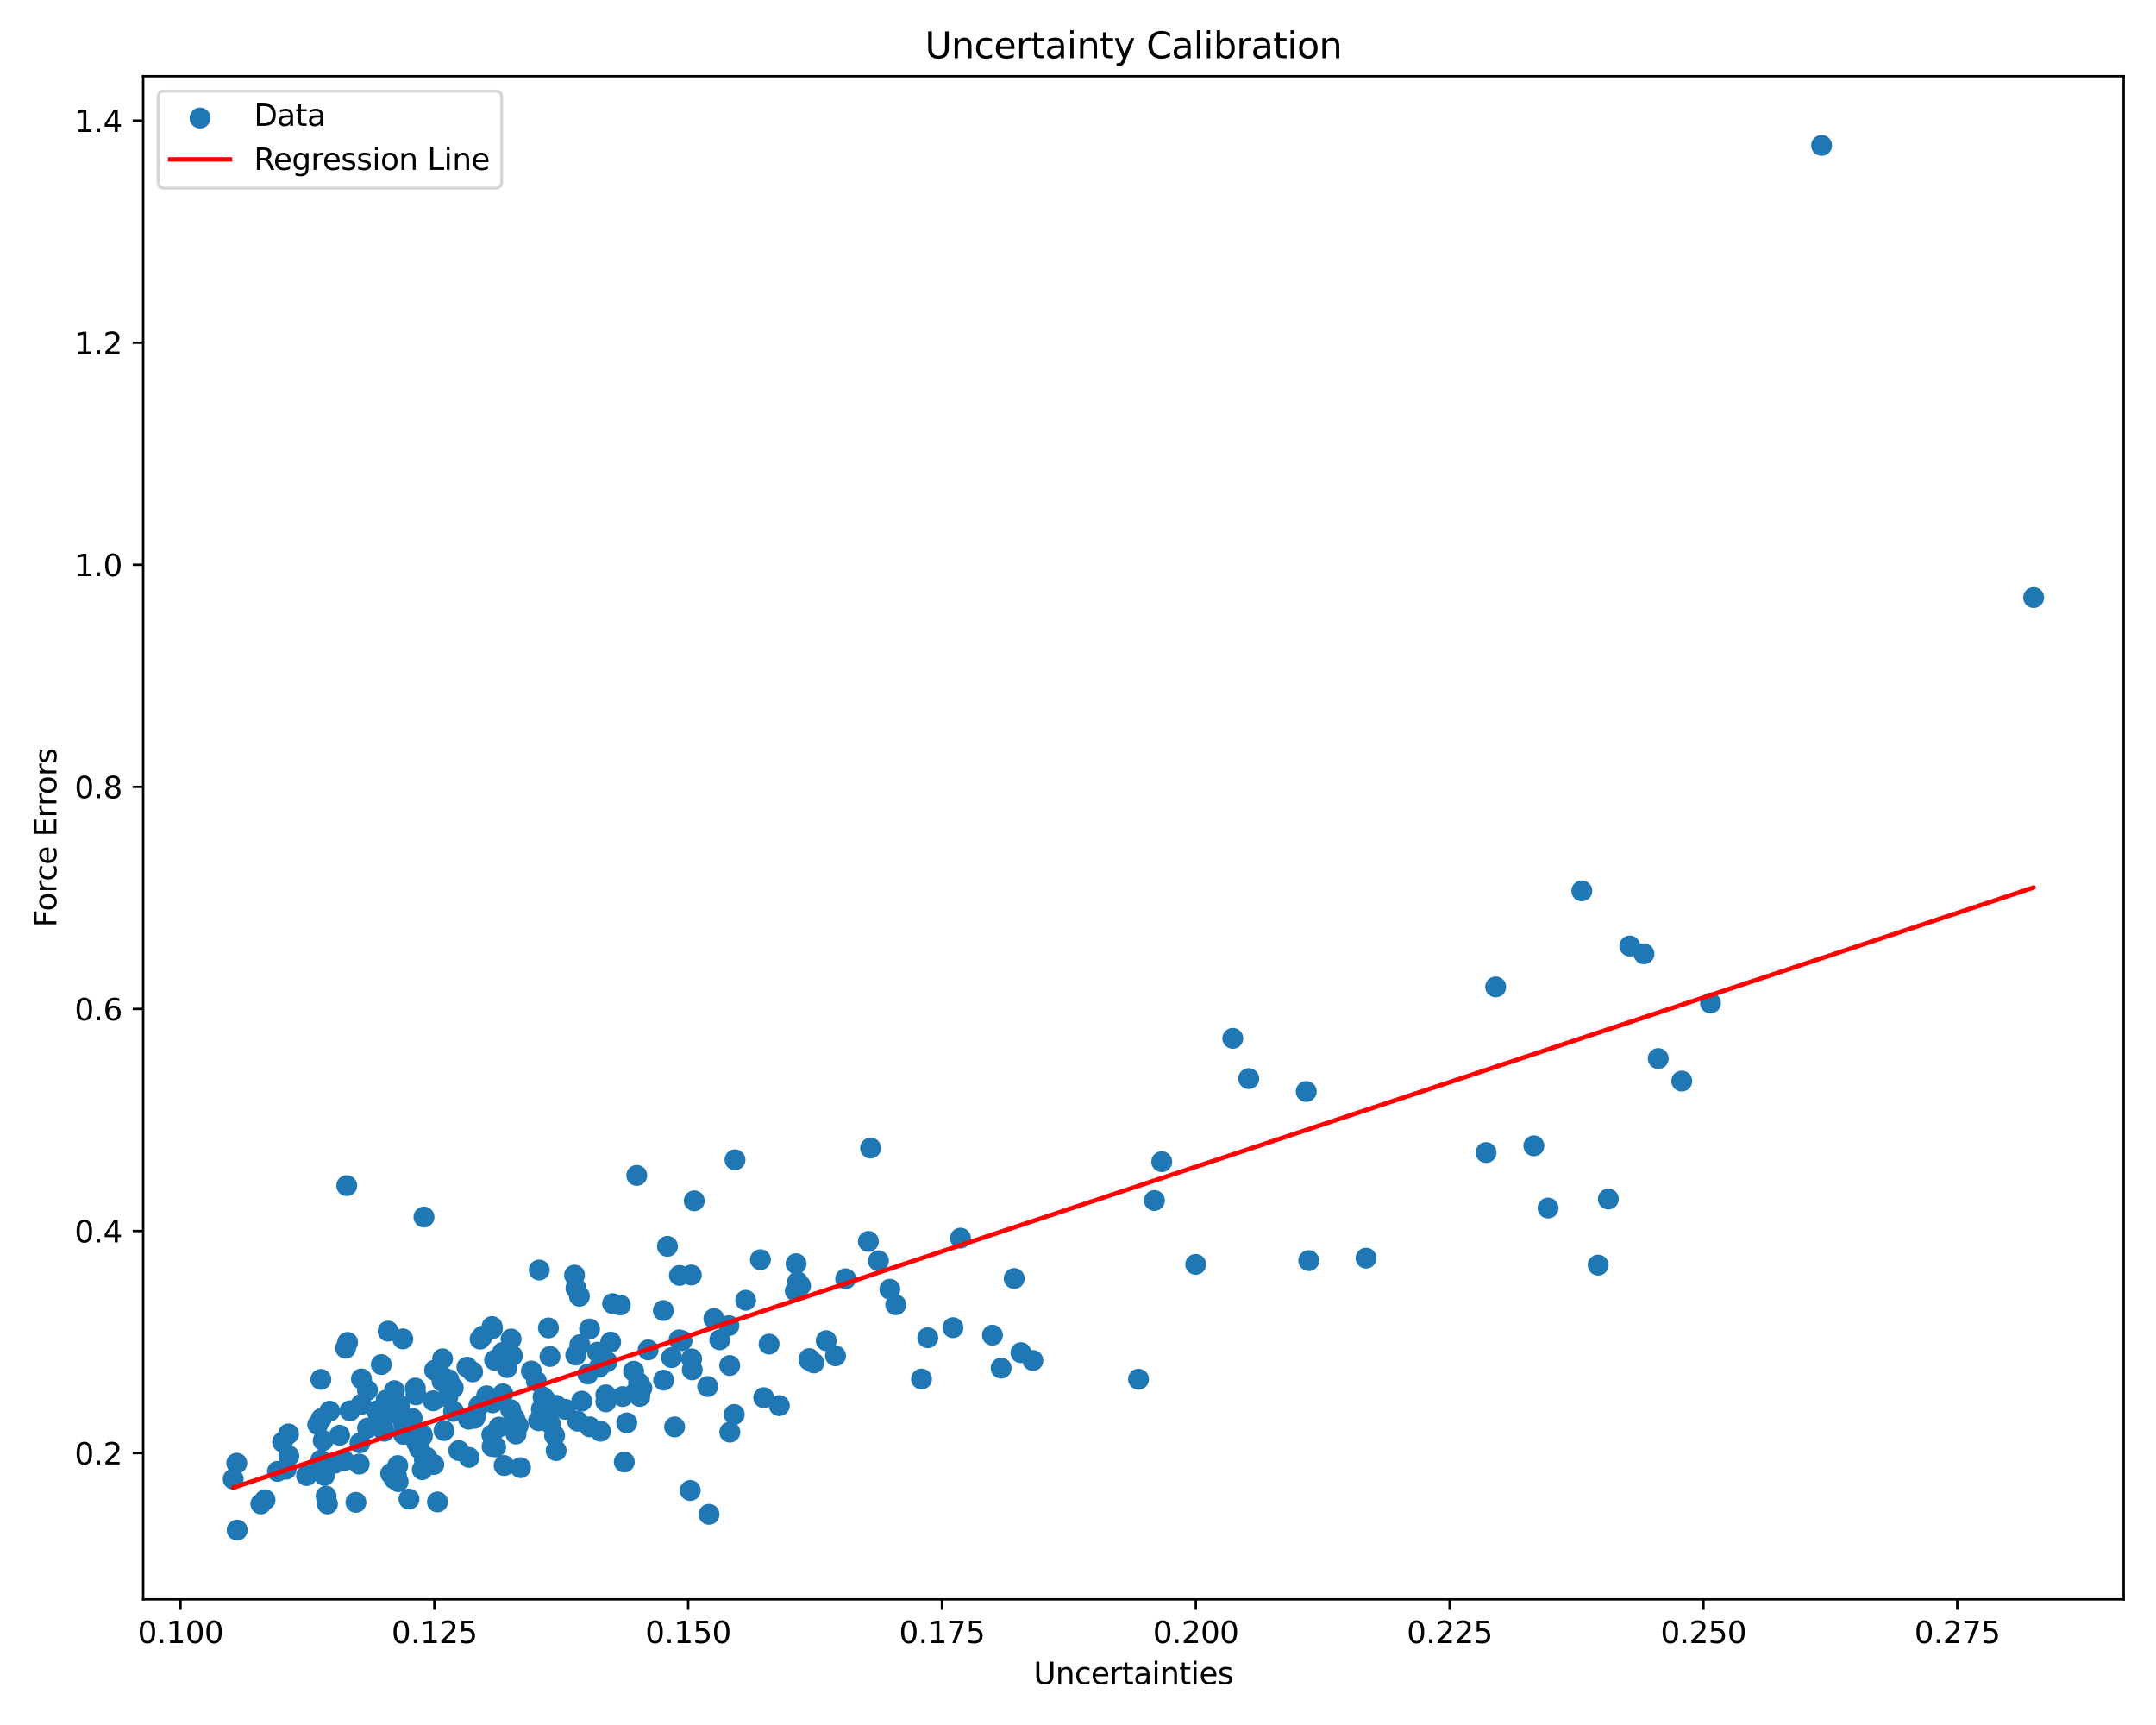 <?xml version="1.0" encoding="utf-8" standalone="no"?>
<!DOCTYPE svg PUBLIC "-//W3C//DTD SVG 1.1//EN"
  "http://www.w3.org/Graphics/SVG/1.1/DTD/svg11.dtd">
<svg xmlns:xlink="http://www.w3.org/1999/xlink" width="720pt" height="576pt" viewBox="0 0 720 576" xmlns="http://www.w3.org/2000/svg" version="1.1">
 <defs>
  <style type="text/css">*{stroke-linejoin: round; stroke-linecap: butt}</style>
 </defs>
 <g id="figure_1">
  <g id="patch_1">
   <path d="M 0 576 
L 720 576 
L 720 0 
L 0 0 
z
" style="fill: #ffffff"/>
  </g>
  <g id="axes_1">
   <g id="patch_2">
    <path d="M 47.81 534.04 
L 709.2 534.04 
L 709.2 25.44 
L 47.81 25.44 
z
" style="fill: #ffffff"/>
   </g>
   <g id="PathCollection_1">
    <defs>
     <path id="mbe2c0f692b" d="M 0 3 
C 0.796 3 1.559 2.684 2.121 2.121 
C 2.684 1.559 3 0.796 3 0 
C 3 -0.796 2.684 -1.559 2.121 -2.121 
C 1.559 -2.684 0.796 -3 0 -3 
C -0.796 -3 -1.559 -2.684 -2.121 -2.121 
C -2.684 -1.559 -3 -0.796 -3 0 
C -3 0.796 -2.684 1.559 -2.121 2.121 
C -1.559 2.684 -0.796 3 0 3 
z
" style="stroke: #1f77b4"/>
    </defs>
    <g clip-path="url(#p5f0e316aee)">
     <use xlink:href="#mbe2c0f692b" x="275.922" y="447.673" style="fill: #1f77b4; stroke: #1f77b4"/>
     <use xlink:href="#mbe2c0f692b" x="165.542" y="483.148" style="fill: #1f77b4; stroke: #1f77b4"/>
     <use xlink:href="#mbe2c0f692b" x="164.245" y="479.103" style="fill: #1f77b4; stroke: #1f77b4"/>
     <use xlink:href="#mbe2c0f692b" x="118.87" y="501.654" style="fill: #1f77b4; stroke: #1f77b4"/>
     <use xlink:href="#mbe2c0f692b" x="122.722" y="464.207" style="fill: #1f77b4; stroke: #1f77b4"/>
     <use xlink:href="#mbe2c0f692b" x="225.284" y="476.462" style="fill: #1f77b4; stroke: #1f77b4"/>
     <use xlink:href="#mbe2c0f692b" x="608.325" y="48.558" style="fill: #1f77b4; stroke: #1f77b4"/>
     <use xlink:href="#mbe2c0f692b" x="271.775" y="455.09" style="fill: #1f77b4; stroke: #1f77b4"/>
     <use xlink:href="#mbe2c0f692b" x="107.937" y="481.015" style="fill: #1f77b4; stroke: #1f77b4"/>
     <use xlink:href="#mbe2c0f692b" x="108.909" y="499.569" style="fill: #1f77b4; stroke: #1f77b4"/>
     <use xlink:href="#mbe2c0f692b" x="236.337" y="462.972" style="fill: #1f77b4; stroke: #1f77b4"/>
     <use xlink:href="#mbe2c0f692b" x="155.944" y="456.521" style="fill: #1f77b4; stroke: #1f77b4"/>
     <use xlink:href="#mbe2c0f692b" x="79.202" y="510.922" style="fill: #1f77b4; stroke: #1f77b4"/>
     <use xlink:href="#mbe2c0f692b" x="116.886" y="471.07" style="fill: #1f77b4; stroke: #1f77b4"/>
     <use xlink:href="#mbe2c0f692b" x="167.821" y="451.635" style="fill: #1f77b4; stroke: #1f77b4"/>
     <use xlink:href="#mbe2c0f692b" x="132.828" y="489.38" style="fill: #1f77b4; stroke: #1f77b4"/>
     <use xlink:href="#mbe2c0f692b" x="212.077" y="465.071" style="fill: #1f77b4; stroke: #1f77b4"/>
     <use xlink:href="#mbe2c0f692b" x="253.944" y="420.629" style="fill: #1f77b4; stroke: #1f77b4"/>
     <use xlink:href="#mbe2c0f692b" x="115.801" y="395.9" style="fill: #1f77b4; stroke: #1f77b4"/>
     <use xlink:href="#mbe2c0f692b" x="499.486" y="329.543" style="fill: #1f77b4; stroke: #1f77b4"/>
     <use xlink:href="#mbe2c0f692b" x="108.346" y="492.675" style="fill: #1f77b4; stroke: #1f77b4"/>
     <use xlink:href="#mbe2c0f692b" x="221.624" y="460.854" style="fill: #1f77b4; stroke: #1f77b4"/>
     <use xlink:href="#mbe2c0f692b" x="122.755" y="476.854" style="fill: #1f77b4; stroke: #1f77b4"/>
     <use xlink:href="#mbe2c0f692b" x="537.102" y="400.378" style="fill: #1f77b4; stroke: #1f77b4"/>
     <use xlink:href="#mbe2c0f692b" x="202.319" y="465.763" style="fill: #1f77b4; stroke: #1f77b4"/>
     <use xlink:href="#mbe2c0f692b" x="528.252" y="297.469" style="fill: #1f77b4; stroke: #1f77b4"/>
     <use xlink:href="#mbe2c0f692b" x="170.558" y="470.724" style="fill: #1f77b4; stroke: #1f77b4"/>
     <use xlink:href="#mbe2c0f692b" x="92.677" y="491.314" style="fill: #1f77b4; stroke: #1f77b4"/>
     <use xlink:href="#mbe2c0f692b" x="128.983" y="467.484" style="fill: #1f77b4; stroke: #1f77b4"/>
     <use xlink:href="#mbe2c0f692b" x="231.173" y="457.405" style="fill: #1f77b4; stroke: #1f77b4"/>
     <use xlink:href="#mbe2c0f692b" x="127.73" y="475.814" style="fill: #1f77b4; stroke: #1f77b4"/>
     <use xlink:href="#mbe2c0f692b" x="290.738" y="383.348" style="fill: #1f77b4; stroke: #1f77b4"/>
     <use xlink:href="#mbe2c0f692b" x="185.21" y="479.366" style="fill: #1f77b4; stroke: #1f77b4"/>
     <use xlink:href="#mbe2c0f692b" x="114.962" y="487.738" style="fill: #1f77b4; stroke: #1f77b4"/>
     <use xlink:href="#mbe2c0f692b" x="385.519" y="400.863" style="fill: #1f77b4; stroke: #1f77b4"/>
     <use xlink:href="#mbe2c0f692b" x="95.535" y="490.591" style="fill: #1f77b4; stroke: #1f77b4"/>
     <use xlink:href="#mbe2c0f692b" x="125.748" y="471.118" style="fill: #1f77b4; stroke: #1f77b4"/>
     <use xlink:href="#mbe2c0f692b" x="245.193" y="472.304" style="fill: #1f77b4; stroke: #1f77b4"/>
     <use xlink:href="#mbe2c0f692b" x="183.778" y="475.354" style="fill: #1f77b4; stroke: #1f77b4"/>
     <use xlink:href="#mbe2c0f692b" x="193.494" y="432.835" style="fill: #1f77b4; stroke: #1f77b4"/>
     <use xlink:href="#mbe2c0f692b" x="162.525" y="466.07" style="fill: #1f77b4; stroke: #1f77b4"/>
     <use xlink:href="#mbe2c0f692b" x="191.873" y="425.779" style="fill: #1f77b4; stroke: #1f77b4"/>
     <use xlink:href="#mbe2c0f692b" x="255.054" y="466.71" style="fill: #1f77b4; stroke: #1f77b4"/>
     <use xlink:href="#mbe2c0f692b" x="153.203" y="484.362" style="fill: #1f77b4; stroke: #1f77b4"/>
     <use xlink:href="#mbe2c0f692b" x="243.736" y="478.204" style="fill: #1f77b4; stroke: #1f77b4"/>
     <use xlink:href="#mbe2c0f692b" x="147.544" y="459.453" style="fill: #1f77b4; stroke: #1f77b4"/>
     <use xlink:href="#mbe2c0f692b" x="131.64" y="493.821" style="fill: #1f77b4; stroke: #1f77b4"/>
     <use xlink:href="#mbe2c0f692b" x="161.13" y="446.164" style="fill: #1f77b4; stroke: #1f77b4"/>
     <use xlink:href="#mbe2c0f692b" x="169.329" y="456.661" style="fill: #1f77b4; stroke: #1f77b4"/>
     <use xlink:href="#mbe2c0f692b" x="140.93" y="478.899" style="fill: #1f77b4; stroke: #1f77b4"/>
     <use xlink:href="#mbe2c0f692b" x="138.916" y="465.763" style="fill: #1f77b4; stroke: #1f77b4"/>
     <use xlink:href="#mbe2c0f692b" x="177.455" y="457.802" style="fill: #1f77b4; stroke: #1f77b4"/>
     <use xlink:href="#mbe2c0f692b" x="111.764" y="488.607" style="fill: #1f77b4; stroke: #1f77b4"/>
     <use xlink:href="#mbe2c0f692b" x="200.551" y="477.906" style="fill: #1f77b4; stroke: #1f77b4"/>
     <use xlink:href="#mbe2c0f692b" x="157.832" y="458.098" style="fill: #1f77b4; stroke: #1f77b4"/>
     <use xlink:href="#mbe2c0f692b" x="202.75" y="454.682" style="fill: #1f77b4; stroke: #1f77b4"/>
     <use xlink:href="#mbe2c0f692b" x="137.673" y="473.598" style="fill: #1f77b4; stroke: #1f77b4"/>
     <use xlink:href="#mbe2c0f692b" x="209.307" y="475.116" style="fill: #1f77b4; stroke: #1f77b4"/>
     <use xlink:href="#mbe2c0f692b" x="102.381" y="492.704" style="fill: #1f77b4; stroke: #1f77b4"/>
     <use xlink:href="#mbe2c0f692b" x="180.789" y="470.508" style="fill: #1f77b4; stroke: #1f77b4"/>
     <use xlink:href="#mbe2c0f692b" x="156.489" y="473.908" style="fill: #1f77b4; stroke: #1f77b4"/>
     <use xlink:href="#mbe2c0f692b" x="207.979" y="466.327" style="fill: #1f77b4; stroke: #1f77b4"/>
     <use xlink:href="#mbe2c0f692b" x="456.203" y="420.107" style="fill: #1f77b4; stroke: #1f77b4"/>
     <use xlink:href="#mbe2c0f692b" x="516.982" y="403.385" style="fill: #1f77b4; stroke: #1f77b4"/>
     <use xlink:href="#mbe2c0f692b" x="245.454" y="387.274" style="fill: #1f77b4; stroke: #1f77b4"/>
     <use xlink:href="#mbe2c0f692b" x="127.505" y="471.713" style="fill: #1f77b4; stroke: #1f77b4"/>
     <use xlink:href="#mbe2c0f692b" x="293.354" y="421.003" style="fill: #1f77b4; stroke: #1f77b4"/>
     <use xlink:href="#mbe2c0f692b" x="282.407" y="427" style="fill: #1f77b4; stroke: #1f77b4"/>
     <use xlink:href="#mbe2c0f692b" x="171.122" y="452.692" style="fill: #1f77b4; stroke: #1f77b4"/>
     <use xlink:href="#mbe2c0f692b" x="182.12" y="467.343" style="fill: #1f77b4; stroke: #1f77b4"/>
     <use xlink:href="#mbe2c0f692b" x="549.002" y="318.503" style="fill: #1f77b4; stroke: #1f77b4"/>
     <use xlink:href="#mbe2c0f692b" x="299.138" y="435.666" style="fill: #1f77b4; stroke: #1f77b4"/>
     <use xlink:href="#mbe2c0f692b" x="179.848" y="474.397" style="fill: #1f77b4; stroke: #1f77b4"/>
     <use xlink:href="#mbe2c0f692b" x="132.391" y="492.776" style="fill: #1f77b4; stroke: #1f77b4"/>
     <use xlink:href="#mbe2c0f692b" x="338.7" y="426.915" style="fill: #1f77b4; stroke: #1f77b4"/>
     <use xlink:href="#mbe2c0f692b" x="331.425" y="445.83" style="fill: #1f77b4; stroke: #1f77b4"/>
     <use xlink:href="#mbe2c0f692b" x="167.93" y="465.427" style="fill: #1f77b4; stroke: #1f77b4"/>
     <use xlink:href="#mbe2c0f692b" x="196.878" y="443.772" style="fill: #1f77b4; stroke: #1f77b4"/>
     <use xlink:href="#mbe2c0f692b" x="387.965" y="387.905" style="fill: #1f77b4; stroke: #1f77b4"/>
     <use xlink:href="#mbe2c0f692b" x="194.285" y="467.86" style="fill: #1f77b4; stroke: #1f77b4"/>
     <use xlink:href="#mbe2c0f692b" x="94.38" y="481.514" style="fill: #1f77b4; stroke: #1f77b4"/>
     <use xlink:href="#mbe2c0f692b" x="173.81" y="490.074" style="fill: #1f77b4; stroke: #1f77b4"/>
     <use xlink:href="#mbe2c0f692b" x="128.311" y="477.92" style="fill: #1f77b4; stroke: #1f77b4"/>
     <use xlink:href="#mbe2c0f692b" x="115.407" y="450.177" style="fill: #1f77b4; stroke: #1f77b4"/>
     <use xlink:href="#mbe2c0f692b" x="561.627" y="360.993" style="fill: #1f77b4; stroke: #1f77b4"/>
     <use xlink:href="#mbe2c0f692b" x="212.646" y="392.484" style="fill: #1f77b4; stroke: #1f77b4"/>
     <use xlink:href="#mbe2c0f692b" x="141.056" y="479.567" style="fill: #1f77b4; stroke: #1f77b4"/>
     <use xlink:href="#mbe2c0f692b" x="164.545" y="468.419" style="fill: #1f77b4; stroke: #1f77b4"/>
     <use xlink:href="#mbe2c0f692b" x="196.301" y="458.799" style="fill: #1f77b4; stroke: #1f77b4"/>
     <use xlink:href="#mbe2c0f692b" x="168.35" y="489.36" style="fill: #1f77b4; stroke: #1f77b4"/>
     <use xlink:href="#mbe2c0f692b" x="192.905" y="474.547" style="fill: #1f77b4; stroke: #1f77b4"/>
     <use xlink:href="#mbe2c0f692b" x="110.108" y="471.213" style="fill: #1f77b4; stroke: #1f77b4"/>
     <use xlink:href="#mbe2c0f692b" x="141.591" y="406.383" style="fill: #1f77b4; stroke: #1f77b4"/>
     <use xlink:href="#mbe2c0f692b" x="144.866" y="489.019" style="fill: #1f77b4; stroke: #1f77b4"/>
     <use xlink:href="#mbe2c0f692b" x="249.014" y="434.172" style="fill: #1f77b4; stroke: #1f77b4"/>
     <use xlink:href="#mbe2c0f692b" x="226.9" y="425.881" style="fill: #1f77b4; stroke: #1f77b4"/>
     <use xlink:href="#mbe2c0f692b" x="240.371" y="447.379" style="fill: #1f77b4; stroke: #1f77b4"/>
     <use xlink:href="#mbe2c0f692b" x="231.85" y="400.968" style="fill: #1f77b4; stroke: #1f77b4"/>
     <use xlink:href="#mbe2c0f692b" x="96.355" y="478.791" style="fill: #1f77b4; stroke: #1f77b4"/>
     <use xlink:href="#mbe2c0f692b" x="164.329" y="442.943" style="fill: #1f77b4; stroke: #1f77b4"/>
     <use xlink:href="#mbe2c0f692b" x="222.895" y="416.167" style="fill: #1f77b4; stroke: #1f77b4"/>
     <use xlink:href="#mbe2c0f692b" x="164.44" y="443.654" style="fill: #1f77b4; stroke: #1f77b4"/>
     <use xlink:href="#mbe2c0f692b" x="571.225" y="334.932" style="fill: #1f77b4; stroke: #1f77b4"/>
     <use xlink:href="#mbe2c0f692b" x="307.739" y="460.477" style="fill: #1f77b4; stroke: #1f77b4"/>
     <use xlink:href="#mbe2c0f692b" x="380.212" y="460.537" style="fill: #1f77b4; stroke: #1f77b4"/>
     <use xlink:href="#mbe2c0f692b" x="289.993" y="414.517" style="fill: #1f77b4; stroke: #1f77b4"/>
     <use xlink:href="#mbe2c0f692b" x="106.109" y="475.688" style="fill: #1f77b4; stroke: #1f77b4"/>
     <use xlink:href="#mbe2c0f692b" x="170.684" y="447.108" style="fill: #1f77b4; stroke: #1f77b4"/>
     <use xlink:href="#mbe2c0f692b" x="133.369" y="469.201" style="fill: #1f77b4; stroke: #1f77b4"/>
     <use xlink:href="#mbe2c0f692b" x="106.689" y="488.906" style="fill: #1f77b4; stroke: #1f77b4"/>
     <use xlink:href="#mbe2c0f692b" x="318.232" y="443.33" style="fill: #1f77b4; stroke: #1f77b4"/>
     <use xlink:href="#mbe2c0f692b" x="265.848" y="421.969" style="fill: #1f77b4; stroke: #1f77b4"/>
     <use xlink:href="#mbe2c0f692b" x="260.253" y="469.366" style="fill: #1f77b4; stroke: #1f77b4"/>
     <use xlink:href="#mbe2c0f692b" x="151.46" y="471.266" style="fill: #1f77b4; stroke: #1f77b4"/>
     <use xlink:href="#mbe2c0f692b" x="147.6" y="461.202" style="fill: #1f77b4; stroke: #1f77b4"/>
     <use xlink:href="#mbe2c0f692b" x="320.758" y="413.431" style="fill: #1f77b4; stroke: #1f77b4"/>
     <use xlink:href="#mbe2c0f692b" x="159.907" y="469.388" style="fill: #1f77b4; stroke: #1f77b4"/>
     <use xlink:href="#mbe2c0f692b" x="216.448" y="450.736" style="fill: #1f77b4; stroke: #1f77b4"/>
     <use xlink:href="#mbe2c0f692b" x="207.134" y="435.753" style="fill: #1f77b4; stroke: #1f77b4"/>
     <use xlink:href="#mbe2c0f692b" x="139.143" y="481.746" style="fill: #1f77b4; stroke: #1f77b4"/>
     <use xlink:href="#mbe2c0f692b" x="192.287" y="452.47" style="fill: #1f77b4; stroke: #1f77b4"/>
     <use xlink:href="#mbe2c0f692b" x="136.577" y="500.567" style="fill: #1f77b4; stroke: #1f77b4"/>
     <use xlink:href="#mbe2c0f692b" x="160.327" y="447.142" style="fill: #1f77b4; stroke: #1f77b4"/>
     <use xlink:href="#mbe2c0f692b" x="196.938" y="476.432" style="fill: #1f77b4; stroke: #1f77b4"/>
     <use xlink:href="#mbe2c0f692b" x="107.156" y="460.61" style="fill: #1f77b4; stroke: #1f77b4"/>
     <use xlink:href="#mbe2c0f692b" x="533.712" y="422.434" style="fill: #1f77b4; stroke: #1f77b4"/>
     <use xlink:href="#mbe2c0f692b" x="166.634" y="476.511" style="fill: #1f77b4; stroke: #1f77b4"/>
     <use xlink:href="#mbe2c0f692b" x="165.179" y="454.186" style="fill: #1f77b4; stroke: #1f77b4"/>
     <use xlink:href="#mbe2c0f692b" x="119.951" y="488.878" style="fill: #1f77b4; stroke: #1f77b4"/>
     <use xlink:href="#mbe2c0f692b" x="134.767" y="478.961" style="fill: #1f77b4; stroke: #1f77b4"/>
     <use xlink:href="#mbe2c0f692b" x="227.768" y="447.676" style="fill: #1f77b4; stroke: #1f77b4"/>
     <use xlink:href="#mbe2c0f692b" x="192.349" y="430.137" style="fill: #1f77b4; stroke: #1f77b4"/>
     <use xlink:href="#mbe2c0f692b" x="156.653" y="486.642" style="fill: #1f77b4; stroke: #1f77b4"/>
     <use xlink:href="#mbe2c0f692b" x="270.262" y="453.653" style="fill: #1f77b4; stroke: #1f77b4"/>
     <use xlink:href="#mbe2c0f692b" x="243.691" y="455.964" style="fill: #1f77b4; stroke: #1f77b4"/>
     <use xlink:href="#mbe2c0f692b" x="164.332" y="483.016" style="fill: #1f77b4; stroke: #1f77b4"/>
     <use xlink:href="#mbe2c0f692b" x="148.269" y="477.671" style="fill: #1f77b4; stroke: #1f77b4"/>
     <use xlink:href="#mbe2c0f692b" x="185.729" y="484.38" style="fill: #1f77b4; stroke: #1f77b4"/>
     <use xlink:href="#mbe2c0f692b" x="113.407" y="479.262" style="fill: #1f77b4; stroke: #1f77b4"/>
     <use xlink:href="#mbe2c0f692b" x="79.064" y="488.576" style="fill: #1f77b4; stroke: #1f77b4"/>
     <use xlink:href="#mbe2c0f692b" x="279.019" y="452.72" style="fill: #1f77b4; stroke: #1f77b4"/>
     <use xlink:href="#mbe2c0f692b" x="183.665" y="452.946" style="fill: #1f77b4; stroke: #1f77b4"/>
     <use xlink:href="#mbe2c0f692b" x="309.825" y="446.68" style="fill: #1f77b4; stroke: #1f77b4"/>
     <use xlink:href="#mbe2c0f692b" x="544.269" y="315.898" style="fill: #1f77b4; stroke: #1f77b4"/>
     <use xlink:href="#mbe2c0f692b" x="238.408" y="440.293" style="fill: #1f77b4; stroke: #1f77b4"/>
     <use xlink:href="#mbe2c0f692b" x="417.01" y="360.164" style="fill: #1f77b4; stroke: #1f77b4"/>
     <use xlink:href="#mbe2c0f692b" x="204.579" y="435.281" style="fill: #1f77b4; stroke: #1f77b4"/>
     <use xlink:href="#mbe2c0f692b" x="149.908" y="460.691" style="fill: #1f77b4; stroke: #1f77b4"/>
     <use xlink:href="#mbe2c0f692b" x="149.529" y="466.594" style="fill: #1f77b4; stroke: #1f77b4"/>
     <use xlink:href="#mbe2c0f692b" x="172.307" y="478.845" style="fill: #1f77b4; stroke: #1f77b4"/>
     <use xlink:href="#mbe2c0f692b" x="173.063" y="475.994" style="fill: #1f77b4; stroke: #1f77b4"/>
     <use xlink:href="#mbe2c0f692b" x="141.732" y="487.426" style="fill: #1f77b4; stroke: #1f77b4"/>
     <use xlink:href="#mbe2c0f692b" x="202.33" y="468.092" style="fill: #1f77b4; stroke: #1f77b4"/>
     <use xlink:href="#mbe2c0f692b" x="243.417" y="442.636" style="fill: #1f77b4; stroke: #1f77b4"/>
     <use xlink:href="#mbe2c0f692b" x="130.484" y="492.06" style="fill: #1f77b4; stroke: #1f77b4"/>
     <use xlink:href="#mbe2c0f692b" x="88.501" y="500.808" style="fill: #1f77b4; stroke: #1f77b4"/>
     <use xlink:href="#mbe2c0f692b" x="138.691" y="463.486" style="fill: #1f77b4; stroke: #1f77b4"/>
     <use xlink:href="#mbe2c0f692b" x="131.71" y="464.349" style="fill: #1f77b4; stroke: #1f77b4"/>
     <use xlink:href="#mbe2c0f692b" x="267.349" y="429.312" style="fill: #1f77b4; stroke: #1f77b4"/>
     <use xlink:href="#mbe2c0f692b" x="230.871" y="425.735" style="fill: #1f77b4; stroke: #1f77b4"/>
     <use xlink:href="#mbe2c0f692b" x="679.137" y="199.547" style="fill: #1f77b4; stroke: #1f77b4"/>
     <use xlink:href="#mbe2c0f692b" x="270.214" y="454.22" style="fill: #1f77b4; stroke: #1f77b4"/>
     <use xlink:href="#mbe2c0f692b" x="134.523" y="447.078" style="fill: #1f77b4; stroke: #1f77b4"/>
     <use xlink:href="#mbe2c0f692b" x="344.928" y="454.285" style="fill: #1f77b4; stroke: #1f77b4"/>
     <use xlink:href="#mbe2c0f692b" x="496.273" y="384.858" style="fill: #1f77b4; stroke: #1f77b4"/>
     <use xlink:href="#mbe2c0f692b" x="132.965" y="494.737" style="fill: #1f77b4; stroke: #1f77b4"/>
     <use xlink:href="#mbe2c0f692b" x="340.94" y="451.671" style="fill: #1f77b4; stroke: #1f77b4"/>
     <use xlink:href="#mbe2c0f692b" x="130.273" y="471.946" style="fill: #1f77b4; stroke: #1f77b4"/>
     <use xlink:href="#mbe2c0f692b" x="129.6" y="444.486" style="fill: #1f77b4; stroke: #1f77b4"/>
     <use xlink:href="#mbe2c0f692b" x="399.315" y="422.198" style="fill: #1f77b4; stroke: #1f77b4"/>
     <use xlink:href="#mbe2c0f692b" x="179.124" y="461.184" style="fill: #1f77b4; stroke: #1f77b4"/>
     <use xlink:href="#mbe2c0f692b" x="436.222" y="364.473" style="fill: #1f77b4; stroke: #1f77b4"/>
     <use xlink:href="#mbe2c0f692b" x="437.057" y="420.929" style="fill: #1f77b4; stroke: #1f77b4"/>
     <use xlink:href="#mbe2c0f692b" x="77.873" y="493.875" style="fill: #1f77b4; stroke: #1f77b4"/>
     <use xlink:href="#mbe2c0f692b" x="180.072" y="424.083" style="fill: #1f77b4; stroke: #1f77b4"/>
     <use xlink:href="#mbe2c0f692b" x="158.798" y="472.921" style="fill: #1f77b4; stroke: #1f77b4"/>
     <use xlink:href="#mbe2c0f692b" x="181.348" y="466.47" style="fill: #1f77b4; stroke: #1f77b4"/>
     <use xlink:href="#mbe2c0f692b" x="87.122" y="502.169" style="fill: #1f77b4; stroke: #1f77b4"/>
     <use xlink:href="#mbe2c0f692b" x="193.634" y="449.016" style="fill: #1f77b4; stroke: #1f77b4"/>
     <use xlink:href="#mbe2c0f692b" x="134.831" y="475.513" style="fill: #1f77b4; stroke: #1f77b4"/>
     <use xlink:href="#mbe2c0f692b" x="224.284" y="453.33" style="fill: #1f77b4; stroke: #1f77b4"/>
     <use xlink:href="#mbe2c0f692b" x="171.885" y="473.633" style="fill: #1f77b4; stroke: #1f77b4"/>
     <use xlink:href="#mbe2c0f692b" x="142.516" y="486.611" style="fill: #1f77b4; stroke: #1f77b4"/>
     <use xlink:href="#mbe2c0f692b" x="214.348" y="463.501" style="fill: #1f77b4; stroke: #1f77b4"/>
     <use xlink:href="#mbe2c0f692b" x="120.225" y="481.775" style="fill: #1f77b4; stroke: #1f77b4"/>
     <use xlink:href="#mbe2c0f692b" x="145.143" y="457.525" style="fill: #1f77b4; stroke: #1f77b4"/>
     <use xlink:href="#mbe2c0f692b" x="334.328" y="456.843" style="fill: #1f77b4; stroke: #1f77b4"/>
     <use xlink:href="#mbe2c0f692b" x="140.039" y="483.711" style="fill: #1f77b4; stroke: #1f77b4"/>
     <use xlink:href="#mbe2c0f692b" x="297.158" y="430.488" style="fill: #1f77b4; stroke: #1f77b4"/>
     <use xlink:href="#mbe2c0f692b" x="141.021" y="490.735" style="fill: #1f77b4; stroke: #1f77b4"/>
     <use xlink:href="#mbe2c0f692b" x="158.455" y="473.589" style="fill: #1f77b4; stroke: #1f77b4"/>
     <use xlink:href="#mbe2c0f692b" x="107.317" y="473.672" style="fill: #1f77b4; stroke: #1f77b4"/>
     <use xlink:href="#mbe2c0f692b" x="185.741" y="469.264" style="fill: #1f77b4; stroke: #1f77b4"/>
     <use xlink:href="#mbe2c0f692b" x="96.48" y="486.151" style="fill: #1f77b4; stroke: #1f77b4"/>
     <use xlink:href="#mbe2c0f692b" x="230.975" y="453.752" style="fill: #1f77b4; stroke: #1f77b4"/>
     <use xlink:href="#mbe2c0f692b" x="146.093" y="501.528" style="fill: #1f77b4; stroke: #1f77b4"/>
     <use xlink:href="#mbe2c0f692b" x="553.765" y="353.475" style="fill: #1f77b4; stroke: #1f77b4"/>
     <use xlink:href="#mbe2c0f692b" x="144.672" y="467.747" style="fill: #1f77b4; stroke: #1f77b4"/>
     <use xlink:href="#mbe2c0f692b" x="200.109" y="456.511" style="fill: #1f77b4; stroke: #1f77b4"/>
     <use xlink:href="#mbe2c0f692b" x="120.607" y="468.966" style="fill: #1f77b4; stroke: #1f77b4"/>
     <use xlink:href="#mbe2c0f692b" x="183.154" y="443.414" style="fill: #1f77b4; stroke: #1f77b4"/>
     <use xlink:href="#mbe2c0f692b" x="265.592" y="431.049" style="fill: #1f77b4; stroke: #1f77b4"/>
     <use xlink:href="#mbe2c0f692b" x="211.602" y="457.87" style="fill: #1f77b4; stroke: #1f77b4"/>
     <use xlink:href="#mbe2c0f692b" x="221.532" y="437.599" style="fill: #1f77b4; stroke: #1f77b4"/>
     <use xlink:href="#mbe2c0f692b" x="230.508" y="497.683" style="fill: #1f77b4; stroke: #1f77b4"/>
     <use xlink:href="#mbe2c0f692b" x="151.375" y="463.391" style="fill: #1f77b4; stroke: #1f77b4"/>
     <use xlink:href="#mbe2c0f692b" x="512.236" y="382.601" style="fill: #1f77b4; stroke: #1f77b4"/>
     <use xlink:href="#mbe2c0f692b" x="208.482" y="488.173" style="fill: #1f77b4; stroke: #1f77b4"/>
     <use xlink:href="#mbe2c0f692b" x="107.111" y="487.576" style="fill: #1f77b4; stroke: #1f77b4"/>
     <use xlink:href="#mbe2c0f692b" x="199.527" y="451.495" style="fill: #1f77b4; stroke: #1f77b4"/>
     <use xlink:href="#mbe2c0f692b" x="256.837" y="448.81" style="fill: #1f77b4; stroke: #1f77b4"/>
     <use xlink:href="#mbe2c0f692b" x="213.267" y="461.646" style="fill: #1f77b4; stroke: #1f77b4"/>
     <use xlink:href="#mbe2c0f692b" x="411.696" y="346.729" style="fill: #1f77b4; stroke: #1f77b4"/>
     <use xlink:href="#mbe2c0f692b" x="120.71" y="460.441" style="fill: #1f77b4; stroke: #1f77b4"/>
     <use xlink:href="#mbe2c0f692b" x="188.839" y="470.6" style="fill: #1f77b4; stroke: #1f77b4"/>
     <use xlink:href="#mbe2c0f692b" x="109.352" y="502.186" style="fill: #1f77b4; stroke: #1f77b4"/>
     <use xlink:href="#mbe2c0f692b" x="213.648" y="466.299" style="fill: #1f77b4; stroke: #1f77b4"/>
     <use xlink:href="#mbe2c0f692b" x="203.934" y="448.141" style="fill: #1f77b4; stroke: #1f77b4"/>
     <use xlink:href="#mbe2c0f692b" x="127.352" y="455.634" style="fill: #1f77b4; stroke: #1f77b4"/>
     <use xlink:href="#mbe2c0f692b" x="226.786" y="447.386" style="fill: #1f77b4; stroke: #1f77b4"/>
     <use xlink:href="#mbe2c0f692b" x="147.793" y="453.717" style="fill: #1f77b4; stroke: #1f77b4"/>
     <use xlink:href="#mbe2c0f692b" x="116.073" y="448.245" style="fill: #1f77b4; stroke: #1f77b4"/>
     <use xlink:href="#mbe2c0f692b" x="236.773" y="505.647" style="fill: #1f77b4; stroke: #1f77b4"/>
     <use xlink:href="#mbe2c0f692b" x="266.369" y="427.998" style="fill: #1f77b4; stroke: #1f77b4"/>
    </g>
   </g>
   <g id="matplotlib.axis_1">
    <g id="xtick_1">
     <g id="line2d_1">
      <defs>
       <path id="m3480ab6e14" d="M 0 0 
L 0 3.5 
" style="stroke: #000000; stroke-width: 0.8"/>
      </defs>
      <g>
       <use xlink:href="#m3480ab6e14" x="60.288" y="534.04" style="stroke: #000000; stroke-width: 0.8"/>
      </g>
     </g>
     <g id="text_1">
      <!-- 0.100 -->
      <g transform="translate(45.974 548.638) scale(0.1 -0.1)">
       <defs>
        <path id="DejaVuSans-30" d="M 2034 4250 
Q 1547 4250 1301 3770 
Q 1056 3291 1056 2328 
Q 1056 1369 1301 889 
Q 1547 409 2034 409 
Q 2525 409 2770 889 
Q 3016 1369 3016 2328 
Q 3016 3291 2770 3770 
Q 2525 4250 2034 4250 
z
M 2034 4750 
Q 2819 4750 3233 4129 
Q 3647 3509 3647 2328 
Q 3647 1150 3233 529 
Q 2819 -91 2034 -91 
Q 1250 -91 836 529 
Q 422 1150 422 2328 
Q 422 3509 836 4129 
Q 1250 4750 2034 4750 
z
" transform="scale(0.016)"/>
        <path id="DejaVuSans-2e" d="M 684 794 
L 1344 794 
L 1344 0 
L 684 0 
L 684 794 
z
" transform="scale(0.016)"/>
        <path id="DejaVuSans-31" d="M 794 531 
L 1825 531 
L 1825 4091 
L 703 3866 
L 703 4441 
L 1819 4666 
L 2450 4666 
L 2450 531 
L 3481 531 
L 3481 0 
L 794 0 
L 794 531 
z
" transform="scale(0.016)"/>
       </defs>
       <use xlink:href="#DejaVuSans-30"/>
       <use xlink:href="#DejaVuSans-2e" x="63.623"/>
       <use xlink:href="#DejaVuSans-31" x="95.41"/>
       <use xlink:href="#DejaVuSans-30" x="159.033"/>
       <use xlink:href="#DejaVuSans-30" x="222.656"/>
      </g>
     </g>
    </g>
    <g id="xtick_2">
     <g id="line2d_2">
      <g>
       <use xlink:href="#m3480ab6e14" x="145.051" y="534.04" style="stroke: #000000; stroke-width: 0.8"/>
      </g>
     </g>
     <g id="text_2">
      <!-- 0.125 -->
      <g transform="translate(130.737 548.638) scale(0.1 -0.1)">
       <defs>
        <path id="DejaVuSans-32" d="M 1228 531 
L 3431 531 
L 3431 0 
L 469 0 
L 469 531 
Q 828 903 1448 1529 
Q 2069 2156 2228 2338 
Q 2531 2678 2651 2914 
Q 2772 3150 2772 3378 
Q 2772 3750 2511 3984 
Q 2250 4219 1831 4219 
Q 1534 4219 1204 4116 
Q 875 4013 500 3803 
L 500 4441 
Q 881 4594 1212 4672 
Q 1544 4750 1819 4750 
Q 2544 4750 2975 4387 
Q 3406 4025 3406 3419 
Q 3406 3131 3298 2873 
Q 3191 2616 2906 2266 
Q 2828 2175 2409 1742 
Q 1991 1309 1228 531 
z
" transform="scale(0.016)"/>
        <path id="DejaVuSans-35" d="M 691 4666 
L 3169 4666 
L 3169 4134 
L 1269 4134 
L 1269 2991 
Q 1406 3038 1543 3061 
Q 1681 3084 1819 3084 
Q 2600 3084 3056 2656 
Q 3513 2228 3513 1497 
Q 3513 744 3044 326 
Q 2575 -91 1722 -91 
Q 1428 -91 1123 -41 
Q 819 9 494 109 
L 494 744 
Q 775 591 1075 516 
Q 1375 441 1709 441 
Q 2250 441 2565 725 
Q 2881 1009 2881 1497 
Q 2881 1984 2565 2268 
Q 2250 2553 1709 2553 
Q 1456 2553 1204 2497 
Q 953 2441 691 2322 
L 691 4666 
z
" transform="scale(0.016)"/>
       </defs>
       <use xlink:href="#DejaVuSans-30"/>
       <use xlink:href="#DejaVuSans-2e" x="63.623"/>
       <use xlink:href="#DejaVuSans-31" x="95.41"/>
       <use xlink:href="#DejaVuSans-32" x="159.033"/>
       <use xlink:href="#DejaVuSans-35" x="222.656"/>
      </g>
     </g>
    </g>
    <g id="xtick_3">
     <g id="line2d_3">
      <g>
       <use xlink:href="#m3480ab6e14" x="229.814" y="534.04" style="stroke: #000000; stroke-width: 0.8"/>
      </g>
     </g>
     <g id="text_3">
      <!-- 0.150 -->
      <g transform="translate(215.5 548.638) scale(0.1 -0.1)">
       <use xlink:href="#DejaVuSans-30"/>
       <use xlink:href="#DejaVuSans-2e" x="63.623"/>
       <use xlink:href="#DejaVuSans-31" x="95.41"/>
       <use xlink:href="#DejaVuSans-35" x="159.033"/>
       <use xlink:href="#DejaVuSans-30" x="222.656"/>
      </g>
     </g>
    </g>
    <g id="xtick_4">
     <g id="line2d_4">
      <g>
       <use xlink:href="#m3480ab6e14" x="314.576" y="534.04" style="stroke: #000000; stroke-width: 0.8"/>
      </g>
     </g>
     <g id="text_4">
      <!-- 0.175 -->
      <g transform="translate(300.262 548.638) scale(0.1 -0.1)">
       <defs>
        <path id="DejaVuSans-37" d="M 525 4666 
L 3525 4666 
L 3525 4397 
L 1831 0 
L 1172 0 
L 2766 4134 
L 525 4134 
L 525 4666 
z
" transform="scale(0.016)"/>
       </defs>
       <use xlink:href="#DejaVuSans-30"/>
       <use xlink:href="#DejaVuSans-2e" x="63.623"/>
       <use xlink:href="#DejaVuSans-31" x="95.41"/>
       <use xlink:href="#DejaVuSans-37" x="159.033"/>
       <use xlink:href="#DejaVuSans-35" x="222.656"/>
      </g>
     </g>
    </g>
    <g id="xtick_5">
     <g id="line2d_5">
      <g>
       <use xlink:href="#m3480ab6e14" x="399.339" y="534.04" style="stroke: #000000; stroke-width: 0.8"/>
      </g>
     </g>
     <g id="text_5">
      <!-- 0.200 -->
      <g transform="translate(385.025 548.638) scale(0.1 -0.1)">
       <use xlink:href="#DejaVuSans-30"/>
       <use xlink:href="#DejaVuSans-2e" x="63.623"/>
       <use xlink:href="#DejaVuSans-32" x="95.41"/>
       <use xlink:href="#DejaVuSans-30" x="159.033"/>
       <use xlink:href="#DejaVuSans-30" x="222.656"/>
      </g>
     </g>
    </g>
    <g id="xtick_6">
     <g id="line2d_6">
      <g>
       <use xlink:href="#m3480ab6e14" x="484.102" y="534.04" style="stroke: #000000; stroke-width: 0.8"/>
      </g>
     </g>
     <g id="text_6">
      <!-- 0.225 -->
      <g transform="translate(469.788 548.638) scale(0.1 -0.1)">
       <use xlink:href="#DejaVuSans-30"/>
       <use xlink:href="#DejaVuSans-2e" x="63.623"/>
       <use xlink:href="#DejaVuSans-32" x="95.41"/>
       <use xlink:href="#DejaVuSans-32" x="159.033"/>
       <use xlink:href="#DejaVuSans-35" x="222.656"/>
      </g>
     </g>
    </g>
    <g id="xtick_7">
     <g id="line2d_7">
      <g>
       <use xlink:href="#m3480ab6e14" x="568.865" y="534.04" style="stroke: #000000; stroke-width: 0.8"/>
      </g>
     </g>
     <g id="text_7">
      <!-- 0.250 -->
      <g transform="translate(554.551 548.638) scale(0.1 -0.1)">
       <use xlink:href="#DejaVuSans-30"/>
       <use xlink:href="#DejaVuSans-2e" x="63.623"/>
       <use xlink:href="#DejaVuSans-32" x="95.41"/>
       <use xlink:href="#DejaVuSans-35" x="159.033"/>
       <use xlink:href="#DejaVuSans-30" x="222.656"/>
      </g>
     </g>
    </g>
    <g id="xtick_8">
     <g id="line2d_8">
      <g>
       <use xlink:href="#m3480ab6e14" x="653.628" y="534.04" style="stroke: #000000; stroke-width: 0.8"/>
      </g>
     </g>
     <g id="text_8">
      <!-- 0.275 -->
      <g transform="translate(639.313 548.638) scale(0.1 -0.1)">
       <use xlink:href="#DejaVuSans-30"/>
       <use xlink:href="#DejaVuSans-2e" x="63.623"/>
       <use xlink:href="#DejaVuSans-32" x="95.41"/>
       <use xlink:href="#DejaVuSans-37" x="159.033"/>
       <use xlink:href="#DejaVuSans-35" x="222.656"/>
      </g>
     </g>
    </g>
    <g id="text_9">
     <!-- Uncertainties -->
     <g transform="translate(345.183 562.317) scale(0.1 -0.1)">
      <defs>
       <path id="DejaVuSans-55" d="M 556 4666 
L 1191 4666 
L 1191 1831 
Q 1191 1081 1462 751 
Q 1734 422 2344 422 
Q 2950 422 3222 751 
Q 3494 1081 3494 1831 
L 3494 4666 
L 4128 4666 
L 4128 1753 
Q 4128 841 3676 375 
Q 3225 -91 2344 -91 
Q 1459 -91 1007 375 
Q 556 841 556 1753 
L 556 4666 
z
" transform="scale(0.016)"/>
       <path id="DejaVuSans-6e" d="M 3513 2113 
L 3513 0 
L 2938 0 
L 2938 2094 
Q 2938 2591 2744 2837 
Q 2550 3084 2163 3084 
Q 1697 3084 1428 2787 
Q 1159 2491 1159 1978 
L 1159 0 
L 581 0 
L 581 3500 
L 1159 3500 
L 1159 2956 
Q 1366 3272 1645 3428 
Q 1925 3584 2291 3584 
Q 2894 3584 3203 3211 
Q 3513 2838 3513 2113 
z
" transform="scale(0.016)"/>
       <path id="DejaVuSans-63" d="M 3122 3366 
L 3122 2828 
Q 2878 2963 2633 3030 
Q 2388 3097 2138 3097 
Q 1578 3097 1268 2742 
Q 959 2388 959 1747 
Q 959 1106 1268 751 
Q 1578 397 2138 397 
Q 2388 397 2633 464 
Q 2878 531 3122 666 
L 3122 134 
Q 2881 22 2623 -34 
Q 2366 -91 2075 -91 
Q 1284 -91 818 406 
Q 353 903 353 1747 
Q 353 2603 823 3093 
Q 1294 3584 2113 3584 
Q 2378 3584 2631 3529 
Q 2884 3475 3122 3366 
z
" transform="scale(0.016)"/>
       <path id="DejaVuSans-65" d="M 3597 1894 
L 3597 1613 
L 953 1613 
Q 991 1019 1311 708 
Q 1631 397 2203 397 
Q 2534 397 2845 478 
Q 3156 559 3463 722 
L 3463 178 
Q 3153 47 2828 -22 
Q 2503 -91 2169 -91 
Q 1331 -91 842 396 
Q 353 884 353 1716 
Q 353 2575 817 3079 
Q 1281 3584 2069 3584 
Q 2775 3584 3186 3129 
Q 3597 2675 3597 1894 
z
M 3022 2063 
Q 3016 2534 2758 2815 
Q 2500 3097 2075 3097 
Q 1594 3097 1305 2825 
Q 1016 2553 972 2059 
L 3022 2063 
z
" transform="scale(0.016)"/>
       <path id="DejaVuSans-72" d="M 2631 2963 
Q 2534 3019 2420 3045 
Q 2306 3072 2169 3072 
Q 1681 3072 1420 2755 
Q 1159 2438 1159 1844 
L 1159 0 
L 581 0 
L 581 3500 
L 1159 3500 
L 1159 2956 
Q 1341 3275 1631 3429 
Q 1922 3584 2338 3584 
Q 2397 3584 2469 3576 
Q 2541 3569 2628 3553 
L 2631 2963 
z
" transform="scale(0.016)"/>
       <path id="DejaVuSans-74" d="M 1172 4494 
L 1172 3500 
L 2356 3500 
L 2356 3053 
L 1172 3053 
L 1172 1153 
Q 1172 725 1289 603 
Q 1406 481 1766 481 
L 2356 481 
L 2356 0 
L 1766 0 
Q 1100 0 847 248 
Q 594 497 594 1153 
L 594 3053 
L 172 3053 
L 172 3500 
L 594 3500 
L 594 4494 
L 1172 4494 
z
" transform="scale(0.016)"/>
       <path id="DejaVuSans-61" d="M 2194 1759 
Q 1497 1759 1228 1600 
Q 959 1441 959 1056 
Q 959 750 1161 570 
Q 1363 391 1709 391 
Q 2188 391 2477 730 
Q 2766 1069 2766 1631 
L 2766 1759 
L 2194 1759 
z
M 3341 1997 
L 3341 0 
L 2766 0 
L 2766 531 
Q 2569 213 2275 61 
Q 1981 -91 1556 -91 
Q 1019 -91 701 211 
Q 384 513 384 1019 
Q 384 1609 779 1909 
Q 1175 2209 1959 2209 
L 2766 2209 
L 2766 2266 
Q 2766 2663 2505 2880 
Q 2244 3097 1772 3097 
Q 1472 3097 1187 3025 
Q 903 2953 641 2809 
L 641 3341 
Q 956 3463 1253 3523 
Q 1550 3584 1831 3584 
Q 2591 3584 2966 3190 
Q 3341 2797 3341 1997 
z
" transform="scale(0.016)"/>
       <path id="DejaVuSans-69" d="M 603 3500 
L 1178 3500 
L 1178 0 
L 603 0 
L 603 3500 
z
M 603 4863 
L 1178 4863 
L 1178 4134 
L 603 4134 
L 603 4863 
z
" transform="scale(0.016)"/>
       <path id="DejaVuSans-73" d="M 2834 3397 
L 2834 2853 
Q 2591 2978 2328 3040 
Q 2066 3103 1784 3103 
Q 1356 3103 1142 2972 
Q 928 2841 928 2578 
Q 928 2378 1081 2264 
Q 1234 2150 1697 2047 
L 1894 2003 
Q 2506 1872 2764 1633 
Q 3022 1394 3022 966 
Q 3022 478 2636 193 
Q 2250 -91 1575 -91 
Q 1294 -91 989 -36 
Q 684 19 347 128 
L 347 722 
Q 666 556 975 473 
Q 1284 391 1588 391 
Q 1994 391 2212 530 
Q 2431 669 2431 922 
Q 2431 1156 2273 1281 
Q 2116 1406 1581 1522 
L 1381 1569 
Q 847 1681 609 1914 
Q 372 2147 372 2553 
Q 372 3047 722 3315 
Q 1072 3584 1716 3584 
Q 2034 3584 2315 3537 
Q 2597 3491 2834 3397 
z
" transform="scale(0.016)"/>
      </defs>
      <use xlink:href="#DejaVuSans-55"/>
      <use xlink:href="#DejaVuSans-6e" x="73.193"/>
      <use xlink:href="#DejaVuSans-63" x="136.572"/>
      <use xlink:href="#DejaVuSans-65" x="191.553"/>
      <use xlink:href="#DejaVuSans-72" x="253.076"/>
      <use xlink:href="#DejaVuSans-74" x="294.189"/>
      <use xlink:href="#DejaVuSans-61" x="333.398"/>
      <use xlink:href="#DejaVuSans-69" x="394.678"/>
      <use xlink:href="#DejaVuSans-6e" x="422.461"/>
      <use xlink:href="#DejaVuSans-74" x="485.84"/>
      <use xlink:href="#DejaVuSans-69" x="525.049"/>
      <use xlink:href="#DejaVuSans-65" x="552.832"/>
      <use xlink:href="#DejaVuSans-73" x="614.355"/>
     </g>
    </g>
   </g>
   <g id="matplotlib.axis_2">
    <g id="ytick_1">
     <g id="line2d_9">
      <defs>
       <path id="mca642bb8fd" d="M 0 0 
L -3.5 0 
" style="stroke: #000000; stroke-width: 0.8"/>
      </defs>
      <g>
       <use xlink:href="#mca642bb8fd" x="47.81" y="485.211" style="stroke: #000000; stroke-width: 0.8"/>
      </g>
     </g>
     <g id="text_10">
      <!-- 0.2 -->
      <g transform="translate(24.907 489.01) scale(0.1 -0.1)">
       <use xlink:href="#DejaVuSans-30"/>
       <use xlink:href="#DejaVuSans-2e" x="63.623"/>
       <use xlink:href="#DejaVuSans-32" x="95.41"/>
      </g>
     </g>
    </g>
    <g id="ytick_2">
     <g id="line2d_10">
      <g>
       <use xlink:href="#mca642bb8fd" x="47.81" y="411.055" style="stroke: #000000; stroke-width: 0.8"/>
      </g>
     </g>
     <g id="text_11">
      <!-- 0.4 -->
      <g transform="translate(24.907 414.854) scale(0.1 -0.1)">
       <defs>
        <path id="DejaVuSans-34" d="M 2419 4116 
L 825 1625 
L 2419 1625 
L 2419 4116 
z
M 2253 4666 
L 3047 4666 
L 3047 1625 
L 3713 1625 
L 3713 1100 
L 3047 1100 
L 3047 0 
L 2419 0 
L 2419 1100 
L 313 1100 
L 313 1709 
L 2253 4666 
z
" transform="scale(0.016)"/>
       </defs>
       <use xlink:href="#DejaVuSans-30"/>
       <use xlink:href="#DejaVuSans-2e" x="63.623"/>
       <use xlink:href="#DejaVuSans-34" x="95.41"/>
      </g>
     </g>
    </g>
    <g id="ytick_3">
     <g id="line2d_11">
      <g>
       <use xlink:href="#mca642bb8fd" x="47.81" y="336.898" style="stroke: #000000; stroke-width: 0.8"/>
      </g>
     </g>
     <g id="text_12">
      <!-- 0.6 -->
      <g transform="translate(24.907 340.697) scale(0.1 -0.1)">
       <defs>
        <path id="DejaVuSans-36" d="M 2113 2584 
Q 1688 2584 1439 2293 
Q 1191 2003 1191 1497 
Q 1191 994 1439 701 
Q 1688 409 2113 409 
Q 2538 409 2786 701 
Q 3034 994 3034 1497 
Q 3034 2003 2786 2293 
Q 2538 2584 2113 2584 
z
M 3366 4563 
L 3366 3988 
Q 3128 4100 2886 4159 
Q 2644 4219 2406 4219 
Q 1781 4219 1451 3797 
Q 1122 3375 1075 2522 
Q 1259 2794 1537 2939 
Q 1816 3084 2150 3084 
Q 2853 3084 3261 2657 
Q 3669 2231 3669 1497 
Q 3669 778 3244 343 
Q 2819 -91 2113 -91 
Q 1303 -91 875 529 
Q 447 1150 447 2328 
Q 447 3434 972 4092 
Q 1497 4750 2381 4750 
Q 2619 4750 2861 4703 
Q 3103 4656 3366 4563 
z
" transform="scale(0.016)"/>
       </defs>
       <use xlink:href="#DejaVuSans-30"/>
       <use xlink:href="#DejaVuSans-2e" x="63.623"/>
       <use xlink:href="#DejaVuSans-36" x="95.41"/>
      </g>
     </g>
    </g>
    <g id="ytick_4">
     <g id="line2d_12">
      <g>
       <use xlink:href="#mca642bb8fd" x="47.81" y="262.741" style="stroke: #000000; stroke-width: 0.8"/>
      </g>
     </g>
     <g id="text_13">
      <!-- 0.8 -->
      <g transform="translate(24.907 266.54) scale(0.1 -0.1)">
       <defs>
        <path id="DejaVuSans-38" d="M 2034 2216 
Q 1584 2216 1326 1975 
Q 1069 1734 1069 1313 
Q 1069 891 1326 650 
Q 1584 409 2034 409 
Q 2484 409 2743 651 
Q 3003 894 3003 1313 
Q 3003 1734 2745 1975 
Q 2488 2216 2034 2216 
z
M 1403 2484 
Q 997 2584 770 2862 
Q 544 3141 544 3541 
Q 544 4100 942 4425 
Q 1341 4750 2034 4750 
Q 2731 4750 3128 4425 
Q 3525 4100 3525 3541 
Q 3525 3141 3298 2862 
Q 3072 2584 2669 2484 
Q 3125 2378 3379 2068 
Q 3634 1759 3634 1313 
Q 3634 634 3220 271 
Q 2806 -91 2034 -91 
Q 1263 -91 848 271 
Q 434 634 434 1313 
Q 434 1759 690 2068 
Q 947 2378 1403 2484 
z
M 1172 3481 
Q 1172 3119 1398 2916 
Q 1625 2713 2034 2713 
Q 2441 2713 2670 2916 
Q 2900 3119 2900 3481 
Q 2900 3844 2670 4047 
Q 2441 4250 2034 4250 
Q 1625 4250 1398 4047 
Q 1172 3844 1172 3481 
z
" transform="scale(0.016)"/>
       </defs>
       <use xlink:href="#DejaVuSans-30"/>
       <use xlink:href="#DejaVuSans-2e" x="63.623"/>
       <use xlink:href="#DejaVuSans-38" x="95.41"/>
      </g>
     </g>
    </g>
    <g id="ytick_5">
     <g id="line2d_13">
      <g>
       <use xlink:href="#mca642bb8fd" x="47.81" y="188.585" style="stroke: #000000; stroke-width: 0.8"/>
      </g>
     </g>
     <g id="text_14">
      <!-- 1.0 -->
      <g transform="translate(24.907 192.384) scale(0.1 -0.1)">
       <use xlink:href="#DejaVuSans-31"/>
       <use xlink:href="#DejaVuSans-2e" x="63.623"/>
       <use xlink:href="#DejaVuSans-30" x="95.41"/>
      </g>
     </g>
    </g>
    <g id="ytick_6">
     <g id="line2d_14">
      <g>
       <use xlink:href="#mca642bb8fd" x="47.81" y="114.428" style="stroke: #000000; stroke-width: 0.8"/>
      </g>
     </g>
     <g id="text_15">
      <!-- 1.2 -->
      <g transform="translate(24.907 118.227) scale(0.1 -0.1)">
       <use xlink:href="#DejaVuSans-31"/>
       <use xlink:href="#DejaVuSans-2e" x="63.623"/>
       <use xlink:href="#DejaVuSans-32" x="95.41"/>
      </g>
     </g>
    </g>
    <g id="ytick_7">
     <g id="line2d_15">
      <g>
       <use xlink:href="#mca642bb8fd" x="47.81" y="40.271" style="stroke: #000000; stroke-width: 0.8"/>
      </g>
     </g>
     <g id="text_16">
      <!-- 1.4 -->
      <g transform="translate(24.907 44.071) scale(0.1 -0.1)">
       <use xlink:href="#DejaVuSans-31"/>
       <use xlink:href="#DejaVuSans-2e" x="63.623"/>
       <use xlink:href="#DejaVuSans-34" x="95.41"/>
      </g>
     </g>
    </g>
    <g id="text_17">
     <!-- Force Errors -->
     <g transform="translate(18.827 309.642) rotate(-90) scale(0.1 -0.1)">
      <defs>
       <path id="DejaVuSans-46" d="M 628 4666 
L 3309 4666 
L 3309 4134 
L 1259 4134 
L 1259 2759 
L 3109 2759 
L 3109 2228 
L 1259 2228 
L 1259 0 
L 628 0 
L 628 4666 
z
" transform="scale(0.016)"/>
       <path id="DejaVuSans-6f" d="M 1959 3097 
Q 1497 3097 1228 2736 
Q 959 2375 959 1747 
Q 959 1119 1226 758 
Q 1494 397 1959 397 
Q 2419 397 2687 759 
Q 2956 1122 2956 1747 
Q 2956 2369 2687 2733 
Q 2419 3097 1959 3097 
z
M 1959 3584 
Q 2709 3584 3137 3096 
Q 3566 2609 3566 1747 
Q 3566 888 3137 398 
Q 2709 -91 1959 -91 
Q 1206 -91 779 398 
Q 353 888 353 1747 
Q 353 2609 779 3096 
Q 1206 3584 1959 3584 
z
" transform="scale(0.016)"/>
       <path id="DejaVuSans-20" transform="scale(0.016)"/>
       <path id="DejaVuSans-45" d="M 628 4666 
L 3578 4666 
L 3578 4134 
L 1259 4134 
L 1259 2753 
L 3481 2753 
L 3481 2222 
L 1259 2222 
L 1259 531 
L 3634 531 
L 3634 0 
L 628 0 
L 628 4666 
z
" transform="scale(0.016)"/>
      </defs>
      <use xlink:href="#DejaVuSans-46"/>
      <use xlink:href="#DejaVuSans-6f" x="53.895"/>
      <use xlink:href="#DejaVuSans-72" x="115.076"/>
      <use xlink:href="#DejaVuSans-63" x="153.939"/>
      <use xlink:href="#DejaVuSans-65" x="208.92"/>
      <use xlink:href="#DejaVuSans-20" x="270.443"/>
      <use xlink:href="#DejaVuSans-45" x="302.23"/>
      <use xlink:href="#DejaVuSans-72" x="365.414"/>
      <use xlink:href="#DejaVuSans-72" x="404.777"/>
      <use xlink:href="#DejaVuSans-6f" x="443.641"/>
      <use xlink:href="#DejaVuSans-72" x="504.822"/>
      <use xlink:href="#DejaVuSans-73" x="545.936"/>
     </g>
    </g>
   </g>
   <g id="line2d_16">
    <path d="M 275.922 430.735 
L 77.873 496.742 
L 679.137 296.349 
L 266.369 433.919 
" clip-path="url(#p5f0e316aee)" style="fill: none; stroke: #ff0000; stroke-width: 1.5; stroke-linecap: square"/>
   </g>
   <g id="patch_3">
    <path d="M 47.81 534.04 
L 47.81 25.44 
" style="fill: none; stroke: #000000; stroke-width: 0.8; stroke-linejoin: miter; stroke-linecap: square"/>
   </g>
   <g id="patch_4">
    <path d="M 709.2 534.04 
L 709.2 25.44 
" style="fill: none; stroke: #000000; stroke-width: 0.8; stroke-linejoin: miter; stroke-linecap: square"/>
   </g>
   <g id="patch_5">
    <path d="M 47.81 534.04 
L 709.2 534.04 
" style="fill: none; stroke: #000000; stroke-width: 0.8; stroke-linejoin: miter; stroke-linecap: square"/>
   </g>
   <g id="patch_6">
    <path d="M 47.81 25.44 
L 709.2 25.44 
" style="fill: none; stroke: #000000; stroke-width: 0.8; stroke-linejoin: miter; stroke-linecap: square"/>
   </g>
   <g id="text_18">
    <!-- Uncertainty Calibration -->
    <g transform="translate(308.899 19.44) scale(0.12 -0.12)">
     <defs>
      <path id="DejaVuSans-79" d="M 2059 -325 
Q 1816 -950 1584 -1140 
Q 1353 -1331 966 -1331 
L 506 -1331 
L 506 -850 
L 844 -850 
Q 1081 -850 1212 -737 
Q 1344 -625 1503 -206 
L 1606 56 
L 191 3500 
L 800 3500 
L 1894 763 
L 2988 3500 
L 3597 3500 
L 2059 -325 
z
" transform="scale(0.016)"/>
      <path id="DejaVuSans-43" d="M 4122 4306 
L 4122 3641 
Q 3803 3938 3442 4084 
Q 3081 4231 2675 4231 
Q 1875 4231 1450 3742 
Q 1025 3253 1025 2328 
Q 1025 1406 1450 917 
Q 1875 428 2675 428 
Q 3081 428 3442 575 
Q 3803 722 4122 1019 
L 4122 359 
Q 3791 134 3420 21 
Q 3050 -91 2638 -91 
Q 1578 -91 968 557 
Q 359 1206 359 2328 
Q 359 3453 968 4101 
Q 1578 4750 2638 4750 
Q 3056 4750 3426 4639 
Q 3797 4528 4122 4306 
z
" transform="scale(0.016)"/>
      <path id="DejaVuSans-6c" d="M 603 4863 
L 1178 4863 
L 1178 0 
L 603 0 
L 603 4863 
z
" transform="scale(0.016)"/>
      <path id="DejaVuSans-62" d="M 3116 1747 
Q 3116 2381 2855 2742 
Q 2594 3103 2138 3103 
Q 1681 3103 1420 2742 
Q 1159 2381 1159 1747 
Q 1159 1113 1420 752 
Q 1681 391 2138 391 
Q 2594 391 2855 752 
Q 3116 1113 3116 1747 
z
M 1159 2969 
Q 1341 3281 1617 3432 
Q 1894 3584 2278 3584 
Q 2916 3584 3314 3078 
Q 3713 2572 3713 1747 
Q 3713 922 3314 415 
Q 2916 -91 2278 -91 
Q 1894 -91 1617 61 
Q 1341 213 1159 525 
L 1159 0 
L 581 0 
L 581 4863 
L 1159 4863 
L 1159 2969 
z
" transform="scale(0.016)"/>
     </defs>
     <use xlink:href="#DejaVuSans-55"/>
     <use xlink:href="#DejaVuSans-6e" x="73.193"/>
     <use xlink:href="#DejaVuSans-63" x="136.572"/>
     <use xlink:href="#DejaVuSans-65" x="191.553"/>
     <use xlink:href="#DejaVuSans-72" x="253.076"/>
     <use xlink:href="#DejaVuSans-74" x="294.189"/>
     <use xlink:href="#DejaVuSans-61" x="333.398"/>
     <use xlink:href="#DejaVuSans-69" x="394.678"/>
     <use xlink:href="#DejaVuSans-6e" x="422.461"/>
     <use xlink:href="#DejaVuSans-74" x="485.84"/>
     <use xlink:href="#DejaVuSans-79" x="525.049"/>
     <use xlink:href="#DejaVuSans-20" x="584.229"/>
     <use xlink:href="#DejaVuSans-43" x="616.016"/>
     <use xlink:href="#DejaVuSans-61" x="685.84"/>
     <use xlink:href="#DejaVuSans-6c" x="747.119"/>
     <use xlink:href="#DejaVuSans-69" x="774.902"/>
     <use xlink:href="#DejaVuSans-62" x="802.686"/>
     <use xlink:href="#DejaVuSans-72" x="866.162"/>
     <use xlink:href="#DejaVuSans-61" x="907.275"/>
     <use xlink:href="#DejaVuSans-74" x="968.555"/>
     <use xlink:href="#DejaVuSans-69" x="1007.764"/>
     <use xlink:href="#DejaVuSans-6f" x="1035.547"/>
     <use xlink:href="#DejaVuSans-6e" x="1096.729"/>
    </g>
   </g>
   <g id="legend_1">
    <g id="patch_7">
     <path d="M 54.81 62.796 
L 165.521 62.796 
Q 167.521 62.796 167.521 60.796 
L 167.521 32.44 
Q 167.521 30.44 165.521 30.44 
L 54.81 30.44 
Q 52.81 30.44 52.81 32.44 
L 52.81 60.796 
Q 52.81 62.796 54.81 62.796 
z
" style="fill: #ffffff; opacity: 0.8; stroke: #cccccc; stroke-linejoin: miter"/>
    </g>
    <g id="PathCollection_2">
     <g>
      <use xlink:href="#mbe2c0f692b" x="66.81" y="39.413" style="fill: #1f77b4; stroke: #1f77b4"/>
     </g>
    </g>
    <g id="text_19">
     <!-- Data -->
     <g transform="translate(84.81 42.038) scale(0.1 -0.1)">
      <defs>
       <path id="DejaVuSans-44" d="M 1259 4147 
L 1259 519 
L 2022 519 
Q 2988 519 3436 956 
Q 3884 1394 3884 2338 
Q 3884 3275 3436 3711 
Q 2988 4147 2022 4147 
L 1259 4147 
z
M 628 4666 
L 1925 4666 
Q 3281 4666 3915 4102 
Q 4550 3538 4550 2338 
Q 4550 1131 3912 565 
Q 3275 0 1925 0 
L 628 0 
L 628 4666 
z
" transform="scale(0.016)"/>
      </defs>
      <use xlink:href="#DejaVuSans-44"/>
      <use xlink:href="#DejaVuSans-61" x="77.002"/>
      <use xlink:href="#DejaVuSans-74" x="138.281"/>
      <use xlink:href="#DejaVuSans-61" x="177.49"/>
     </g>
    </g>
    <g id="line2d_17">
     <path d="M 56.81 53.217 
L 66.81 53.217 
L 76.81 53.217 
" style="fill: none; stroke: #ff0000; stroke-width: 1.5; stroke-linecap: square"/>
    </g>
    <g id="text_20">
     <!-- Regression Line -->
     <g transform="translate(84.81 56.717) scale(0.1 -0.1)">
      <defs>
       <path id="DejaVuSans-52" d="M 2841 2188 
Q 3044 2119 3236 1894 
Q 3428 1669 3622 1275 
L 4263 0 
L 3584 0 
L 2988 1197 
Q 2756 1666 2539 1819 
Q 2322 1972 1947 1972 
L 1259 1972 
L 1259 0 
L 628 0 
L 628 4666 
L 2053 4666 
Q 2853 4666 3247 4331 
Q 3641 3997 3641 3322 
Q 3641 2881 3436 2590 
Q 3231 2300 2841 2188 
z
M 1259 4147 
L 1259 2491 
L 2053 2491 
Q 2509 2491 2742 2702 
Q 2975 2913 2975 3322 
Q 2975 3731 2742 3939 
Q 2509 4147 2053 4147 
L 1259 4147 
z
" transform="scale(0.016)"/>
       <path id="DejaVuSans-67" d="M 2906 1791 
Q 2906 2416 2648 2759 
Q 2391 3103 1925 3103 
Q 1463 3103 1205 2759 
Q 947 2416 947 1791 
Q 947 1169 1205 825 
Q 1463 481 1925 481 
Q 2391 481 2648 825 
Q 2906 1169 2906 1791 
z
M 3481 434 
Q 3481 -459 3084 -895 
Q 2688 -1331 1869 -1331 
Q 1566 -1331 1297 -1286 
Q 1028 -1241 775 -1147 
L 775 -588 
Q 1028 -725 1275 -790 
Q 1522 -856 1778 -856 
Q 2344 -856 2625 -561 
Q 2906 -266 2906 331 
L 2906 616 
Q 2728 306 2450 153 
Q 2172 0 1784 0 
Q 1141 0 747 490 
Q 353 981 353 1791 
Q 353 2603 747 3093 
Q 1141 3584 1784 3584 
Q 2172 3584 2450 3431 
Q 2728 3278 2906 2969 
L 2906 3500 
L 3481 3500 
L 3481 434 
z
" transform="scale(0.016)"/>
       <path id="DejaVuSans-4c" d="M 628 4666 
L 1259 4666 
L 1259 531 
L 3531 531 
L 3531 0 
L 628 0 
L 628 4666 
z
" transform="scale(0.016)"/>
      </defs>
      <use xlink:href="#DejaVuSans-52"/>
      <use xlink:href="#DejaVuSans-65" x="64.982"/>
      <use xlink:href="#DejaVuSans-67" x="126.506"/>
      <use xlink:href="#DejaVuSans-72" x="189.982"/>
      <use xlink:href="#DejaVuSans-65" x="228.846"/>
      <use xlink:href="#DejaVuSans-73" x="290.369"/>
      <use xlink:href="#DejaVuSans-73" x="342.469"/>
      <use xlink:href="#DejaVuSans-69" x="394.568"/>
      <use xlink:href="#DejaVuSans-6f" x="422.352"/>
      <use xlink:href="#DejaVuSans-6e" x="483.533"/>
      <use xlink:href="#DejaVuSans-20" x="546.912"/>
      <use xlink:href="#DejaVuSans-4c" x="578.699"/>
      <use xlink:href="#DejaVuSans-69" x="634.412"/>
      <use xlink:href="#DejaVuSans-6e" x="662.195"/>
      <use xlink:href="#DejaVuSans-65" x="725.574"/>
     </g>
    </g>
   </g>
  </g>
 </g>
 <defs>
  <clipPath id="p5f0e316aee">
   <rect x="47.81" y="25.44" width="661.39" height="508.6"/>
  </clipPath>
 </defs>
</svg>
